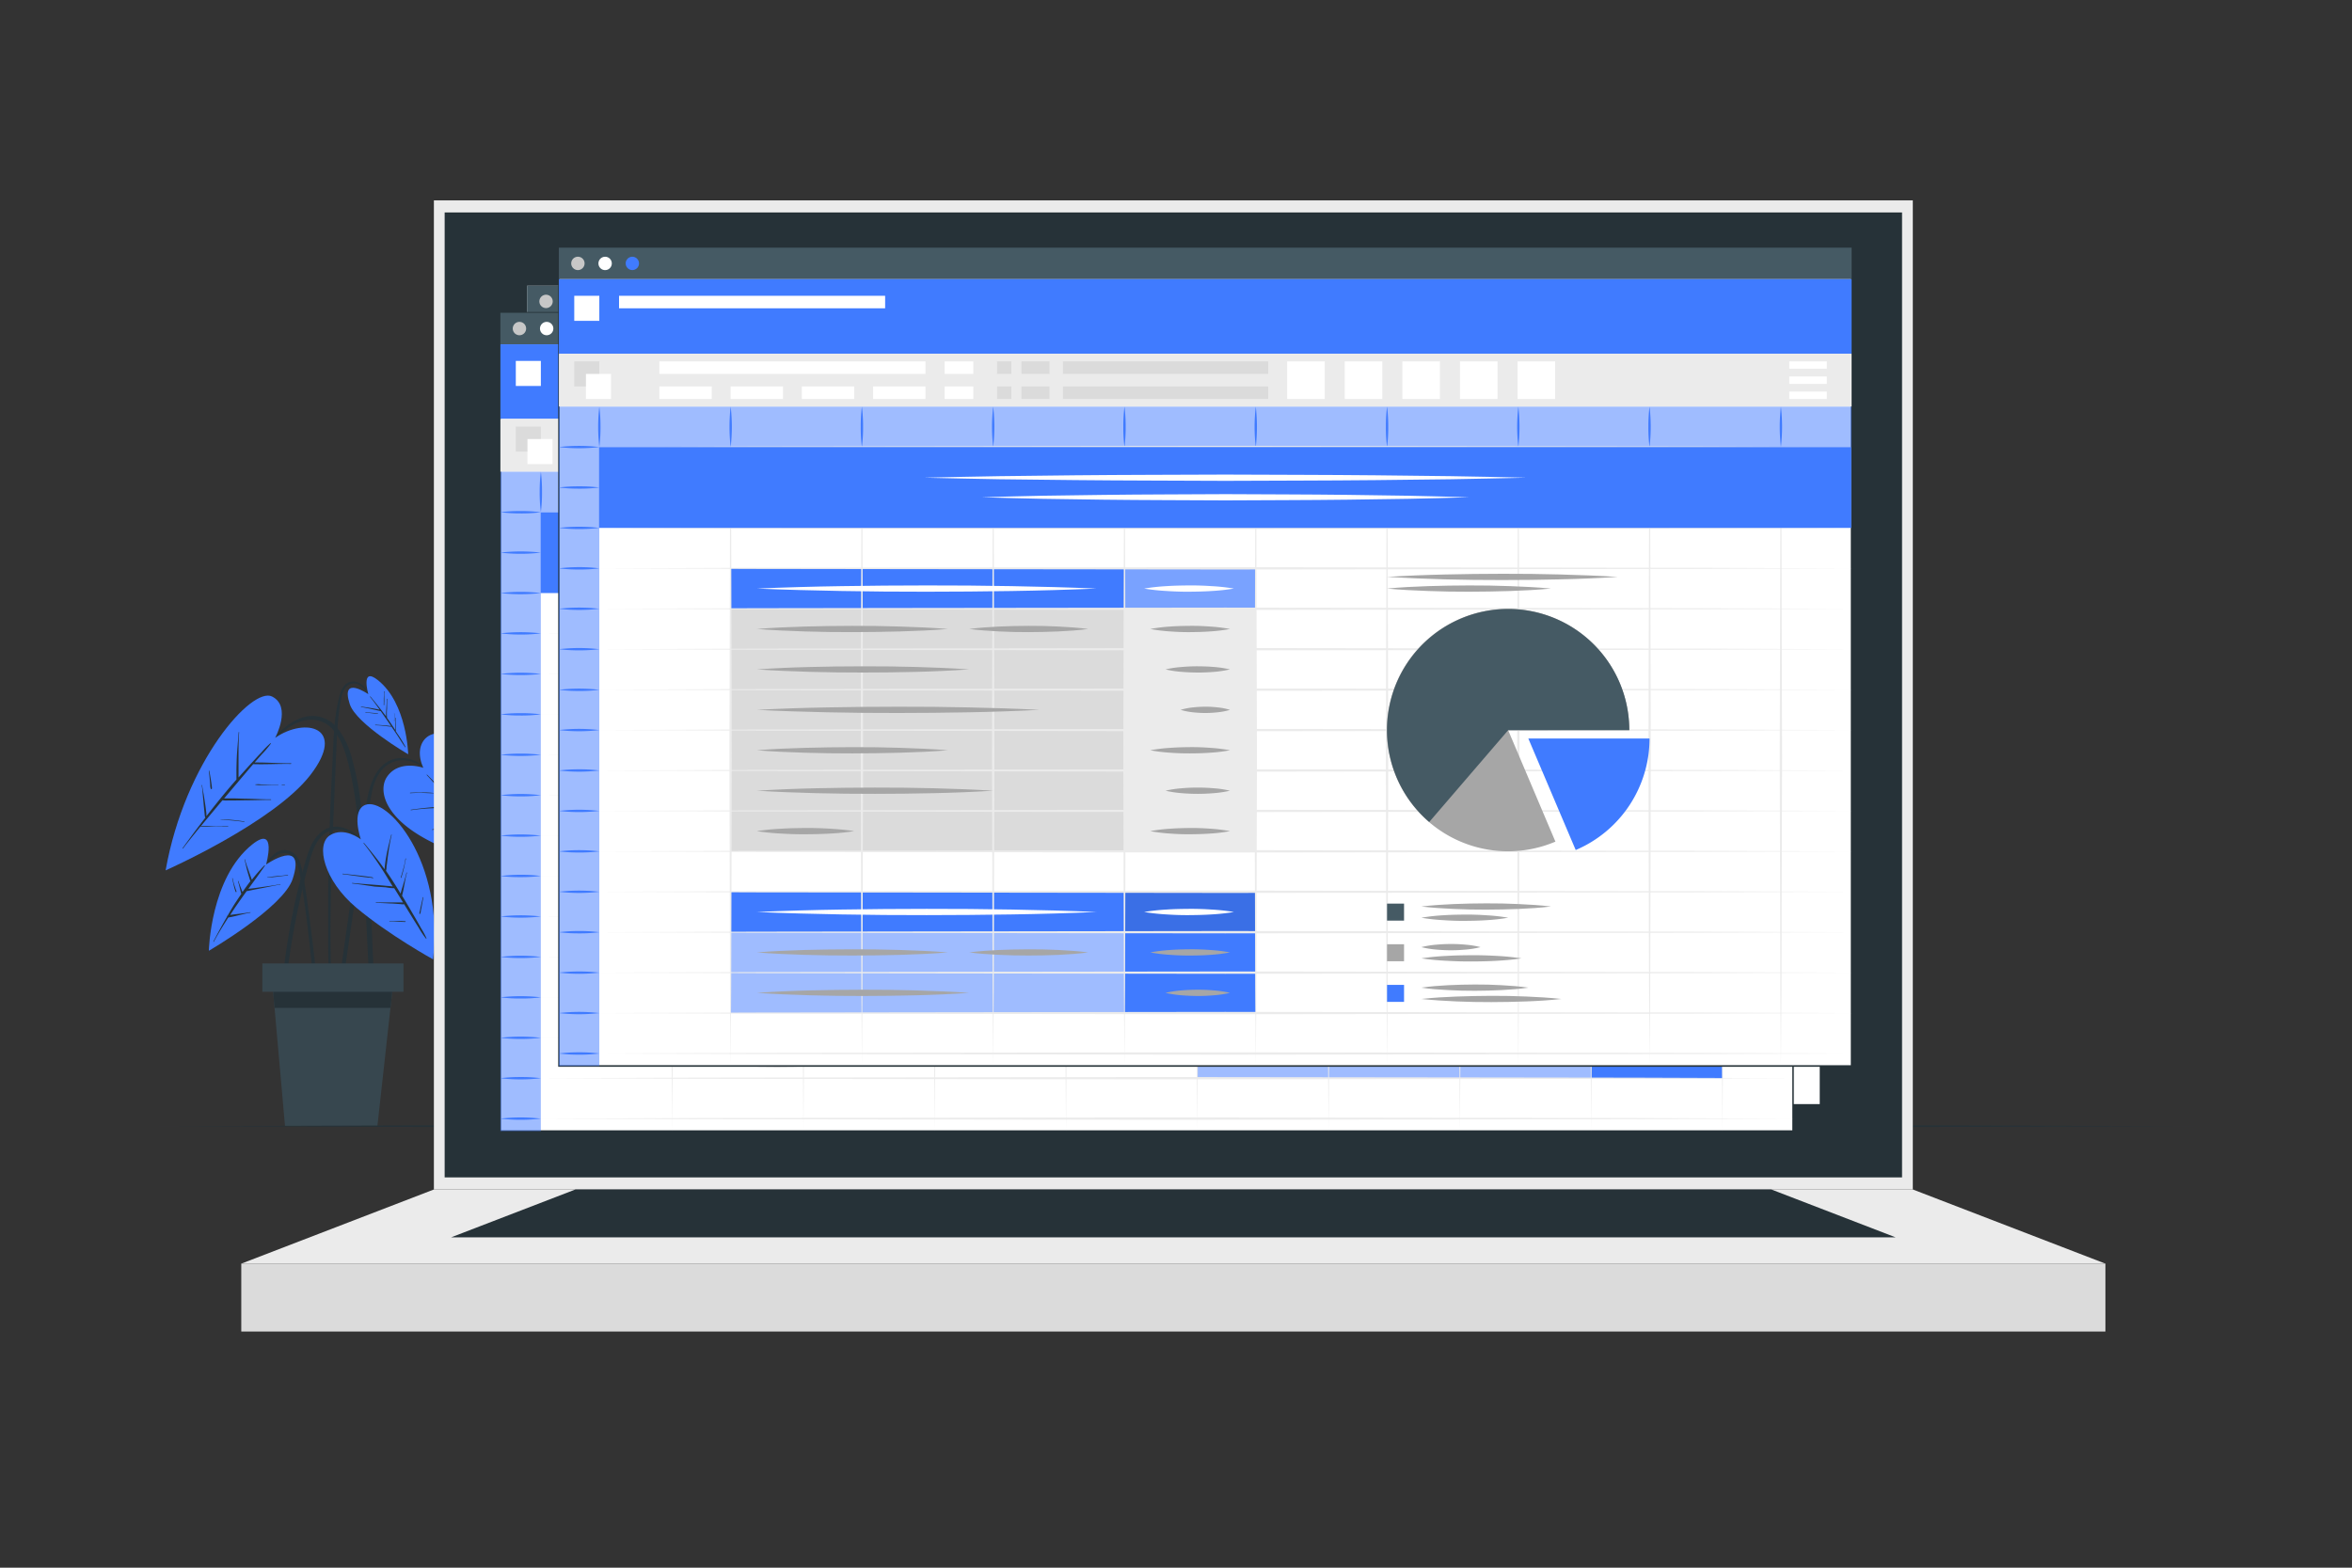 <svg xmlns="http://www.w3.org/2000/svg" viewBox="0 0 750 500"><rect x="0" y="0" width="750" height="500" fill="#333333" stroke="none"/><g id="freepik--Plant--inject-40"><path d="M140.2,248.71c-3.8-3.72-8.71-8.22-14.52-6.62-5.46,1.51-7.55,7.48-8.53,12.44-1.26,6.41-2.24,12.88-3.26,19.32s-2,13-2.93,19.56q-.79,5.52-1.56,11c-.26,1.84-.52,3.69-.77,5.53s-.56,3.61-.65,5.43c0,.58.88.67,1,.11.71-3.07,1-6.26,1.45-9.38s.91-6.27,1.36-9.41c.91-6.23,1.86-12.45,2.79-18.67s1.91-12.45,2.91-18.67c.84-5.27,1.24-11.83,5.91-15.3a9,9,0,0,1,8.75-.82c3.07,1.17,5.53,3.37,7.94,5.55A.08.08,0,0,0,140.2,248.71Z" style="fill:#263238"></path><path d="M135,244.9s-7.77-2.79-11.6,2.88.75,20.07,36.1,28.21a99.72,99.72,0,0,0-8.5-32C143.42,227.5,129.91,233.76,135,244.9Z" style="fill:#407BFF"></path><path d="M157.47,273.63a27.4,27.4,0,0,0-1.78-2.87c-.59-.91-1.19-1.82-1.79-2.72-.45-.68-.92-1.35-1.38-2,0-.16,0-.33.06-.5l.12-.92c.09-.66.19-1.32.28-2s.21-1.32.34-2a10.44,10.44,0,0,1,.46-2.08c0-.1-.14-.15-.15,0a8.12,8.12,0,0,1-.32,1.17l-.24.89c-.17.67-.33,1.35-.48,2s-.26,1.25-.37,1.88c-.05.3-.09.6-.13.9-.63-.89-1.28-1.78-1.94-2.66-1.88-2.47-3.86-4.85-5.92-7.17a.15.15,0,0,0,0-.07c.19-3.71.1-7.39.92-11,0-.1-.12-.16-.15-.06A38.16,38.16,0,0,0,143.71,255c-.73-.82-1.48-1.64-2.23-2.45q-2.58-2.77-5.27-5.46c-.07-.07-.19,0-.12.11,3,3.21,5.81,6.55,8.57,10a60.74,60.74,0,0,0-6.47.24c-2.39.18-4.77.48-7.15.81a.08.08,0,1,0,0,.16,65.52,65.52,0,0,1,7.14-.64c2.31-.1,4.6,0,6.91,0,1.49,1.85,3,3.7,4.41,5.58h-1.95c-1.08,0-2.15.1-3.22.19a47.85,47.85,0,0,0-6.53,1,.08.08,0,0,0,0,.15c2.17-.24,4.35-.45,6.53-.52,1.05,0,2.09,0,3.13,0h1.63a1.87,1.87,0,0,0,.89-.08c1,1.24,1.9,2.47,2.84,3.71.75,1,1.49,2,2.22,3s1.42,2.15,2.24,3.11A.08.08,0,0,0,157.47,273.63Z" style="fill:#263238"></path><path d="M138.38,252.93a23.88,23.88,0,0,0-3.78-.18c-1.26,0-2.53,0-3.79.08a.08.08,0,1,0,0,.16c1.28-.09,2.56-.12,3.84-.1s2.48.14,3.71.11A0,0,0,0,0,138.38,252.93Z" style="fill:#263238"></path><path d="M149.48,255.78c.14-1.2.29-2.42.55-3.61a.08.08,0,1,0-.16,0c-.18,1.19-.41,2.37-.58,3.56-.09.59-.17,1.19-.25,1.79a8.6,8.6,0,0,0-.14,1.68.11.11,0,0,0,.21,0,10.53,10.53,0,0,0,.18-1.68C149.34,256.93,149.41,256.36,149.48,255.78Z" style="fill:#263238"></path><path d="M147.15,242.41c-.31,1.17-.62,2.36-.83,3.56-.11.6-.21,1.21-.29,1.82a7.71,7.71,0,0,0-.12,1.79.05.05,0,0,0,.1,0,9.82,9.82,0,0,0,.27-1.71c.08-.58.17-1.17.27-1.75.22-1.24.44-2.46.75-3.67A.08.08,0,0,0,147.15,242.41Z" style="fill:#263238"></path><path d="M101.12,314.11c-.2-2.23-.42-4.45-.65-6.68-.46-4.4-1-8.79-1.59-13.18s-1.15-8.76-1.86-13.12a32,32,0,0,0-1.35-6,5.63,5.63,0,0,0-3.3-3.72c-4.16-1.44-7,2.87-8.64,5.93,0,.09.08.15.14.07,1-1.44,3.78-5.5,6.94-5.31,2.12.13,3.82,1.63,4.84,6.92,2.54,13.19,4.83,40,5.09,41.71.15.93.8.89.81-.1C101.56,318.48,101.31,316.29,101.12,314.11Z" style="fill:#263238"></path><path d="M84.85,275.73s3.64-12.83-4.4-6.41C67.07,280,66.6,303.24,66.6,303.24s23.78-13.81,26.73-22.92C97.74,266.75,84.85,275.73,84.85,275.73Z" style="fill:#407BFF"></path><path d="M89.35,282c-1.86.37-3.76.62-5.64.89l-2.68.38c-.6.08-1.21.14-1.82.21,1.77-2.44,3.56-4.87,5.26-7.36.06-.09-.08-.19-.16-.11a54.3,54.3,0,0,0-4,4.58c-.35-1-.71-2-1.06-3s-.84-2.29-1.13-3.47a.08.08,0,0,0-.15,0c.32,1.18.55,2.38.87,3.56s.65,2.26,1,3.37c-.87,1.13-1.71,2.29-2.52,3.46-.41-1.16-.92-2.28-1.27-3.46a.08.08,0,0,0-.16.05c.43,1.3.66,2.65,1.06,4-.55.8-1.09,1.6-1.61,2.4-1,1.49-1.87,3-2.75,4.52a.35.35,0,0,0-.21.36c-1.5,2.6-2.93,5.24-4.34,7.9a.08.08,0,1,0,.14.07c1.41-2.62,3-5.18,4.61-7.7h0a4.32,4.32,0,0,1,.78-.15l.82-.18c.61-.13,1.22-.29,1.83-.44,1.21-.3,2.4-.58,3.63-.8.1,0,0-.17,0-.15-1.44.27-2.88.44-4.34.61-.69.08-1.37.16-2,.27l-.1,0q1.28-2,2.6-3.87c.86-1.25,1.75-2.49,2.64-3.72.83-.12,1.64-.33,2.46-.49l2.76-.54c1.84-.36,3.68-.77,5.53-1.08C89.5,282.17,89.45,282,89.35,282Z" style="fill:#263238"></path><path d="M75.06,283.3c-.11-.34-.21-.68-.32-1a19.92,19.92,0,0,1-.55-2.15c0-.1-.17-.06-.15,0,.16.73.33,1.45.49,2.17a14.54,14.54,0,0,0,.62,2.14.15.15,0,0,0,.28-.09C75.32,284,75.18,283.67,75.06,283.3Z" style="fill:#263238"></path><path d="M91.78,279.06c-1.08.17-2.17.24-3.27.34s-2.17.25-3.26.41c-.06,0-.06.1,0,.1,1.09-.08,2.18-.16,3.27-.31s2.17-.3,3.27-.38C91.89,279.22,91.88,279.05,91.78,279.06Z" style="fill:#263238"></path><path d="M118.62,297.85c-.43-9.45-1-18.88-2-28.3-.47-4.69-1-9.37-1.66-14a98,98,0,0,0-2.71-13.58,26,26,0,0,0-4.52-9.58,10.24,10.24,0,0,0-9.14-4c-4.13.51-7.47,3.11-10.35,5.95-3.23,3.17-6.19,6.64-9.18,10-.76.86-1.51,1.72-2.26,2.59-.06.08.05.19.12.11,2.93-3.36,6-6.63,9.15-9.75,2.94-2.89,6-6,10-7.23a10.28,10.28,0,0,1,5.84-.14,9.25,9.25,0,0,1,4,2.52c2.3,2.39,3.58,5.62,4.5,8.74,2.54,8.69,3.45,17.8,4.39,26.77,1,9.12,1.61,18.26,2.07,27.41s.82,18.42,1.71,27.59c.11,1.13.25,2.26.4,3.39.09.76,1.27.76,1.21,0C119.48,316.84,119,307.35,118.62,297.85Z" style="fill:#263238"></path><path d="M87.74,235.33s5.4-10-1-13.19S59,242.76,52.81,277.6c0,0,34.47-15.26,46.18-30.45S97.42,228.6,87.74,235.33Z" style="fill:#407BFF"></path><path d="M92.81,243.45c-3.87,0-7.74-.29-11.61-.26.72-.84,1.45-1.67,2.18-2.5a34.93,34.93,0,0,0,3-3.52c0-.08-.06-.19-.14-.13A27.11,27.11,0,0,0,83.34,240c-1,1-1.94,2.07-2.9,3.11-1.48,1.6-2.93,3.23-4.38,4.86,0-.16,0-.32,0-.47,0-.68,0-1.36,0-2,0-1.31,0-2.62,0-3.94,0-2.66,0-5.34.2-8,0-.1-.15-.1-.16,0-.18,2.67-.46,5.33-.59,8-.06,1.31-.09,2.62-.11,3.94,0,.68,0,1.36,0,2,0,.36,0,.76,0,1.14-.22.25-.46.5-.68.76-3.09,3.53-6,7.18-8.9,10.9,0-.2,0-.41,0-.61,0-.41-.09-.82-.13-1.23-.1-.89-.22-1.78-.36-2.66s-.25-1.66-.39-2.49-.39-1.88-.46-2.82a.08.08,0,1,0-.15,0,26.92,26.92,0,0,1,.32,2.83l.24,2.56c.07.86.15,1.71.24,2.56l.12,1.23c0,.21.05.41.07.62a1.12,1.12,0,0,0,.17.48c-.49.64-1,1.28-1.47,1.93-2,2.58-3.88,5.2-5.8,7.81-.06.08.06.2.12.11,1.82-2.37,3.69-4.69,5.58-7,1.42.06,2.87,0,4.29-.07s3,0,4.48,0c.1,0,.1-.17,0-.16l-4.49.05c-1.36,0-2.75-.06-4.11,0,1.66-2,3.35-4,5-6,.61-.74,1.23-1.47,1.85-2.2a8.33,8.33,0,0,0,1.73.06h2l3.82-.06c2.63,0,5.26-.13,7.89-.13a.08.08,0,0,0,0-.16c-2.64,0-5.27-.15-7.9-.21-1.28,0-2.55-.08-3.83-.1l-2,0c-.38,0-.78,0-1.18,0l4.35-5.14a.21.21,0,0,0,.08-.1c1.41-1.66,2.82-3.33,4.25-5,.2-.23.4-.45.59-.68,4,.13,8-.14,12-.06C92.92,243.61,92.92,243.45,92.81,243.45Z" style="fill:#263238"></path><path d="M90.83,250.3h-.94a.07.07,0,1,0,0,.14h.93A.08.08,0,0,0,90.83,250.3Z" style="fill:#263238"></path><path d="M88.74,250.31c-1.24,0-2.48,0-3.72-.07l-1.86-.06a6.67,6.67,0,0,0-1.73,0c-.06,0-.05.1,0,.11a6.74,6.74,0,0,0,1.74.12l1.86,0c1.24,0,2.48,0,3.72,0C88.85,250.47,88.85,250.32,88.74,250.31Z" style="fill:#263238"></path><path d="M77.91,262a51.4,51.4,0,0,0-7.63-.69s0,.05,0,.06c2.54.24,5.07.37,7.59.78C78,262.12,78,262,77.91,262Z" style="fill:#263238"></path><path d="M67.54,250.86c0-.22-.05-.45-.08-.67-.06-.5-.14-1-.22-1.49-.15-.95-.31-1.89-.49-2.83,0-.09-.17-.07-.16,0,.12,1,.23,2,.32,2.93l.12,1.44a4.11,4.11,0,0,0,.19,1.36.19.19,0,0,0,.34-.05A1.89,1.89,0,0,0,67.54,250.86Z" style="fill:#263238"></path><path d="M118.28,222.5c-1.24-2.3-2.81-5.33-5.89-5.14-2.54.16-3.69,2.76-4.23,4.9-1.68,6.64-1.8,13.63-2.12,20.43-.7,14.37-1.32,28.76-1.41,43.14q0,6,0,12c0,4.06,0,8.16.28,12.22a.3.3,0,0,0,.6,0c0-3.48-.1-7-.11-10.44s0-6.79.06-10.18q.17-10.32.55-20.63c.26-6.83.56-13.66.85-20.49q.21-5.12.44-10.24c.15-3.3.29-6.61.67-9.9.21-1.84.48-3.69.87-5.5a7.69,7.69,0,0,1,1.59-3.69,3.47,3.47,0,0,1,4.49-.32,9.48,9.48,0,0,1,3.19,4C118.19,222.68,118.33,222.59,118.28,222.5Z" style="fill:#263238"></path><path d="M117.44,221.4s-2.53-8.94,3.07-4.47c9.32,7.45,9.65,23.64,9.65,23.64s-16.57-9.63-18.63-16C108.46,215.14,117.44,221.4,117.44,221.4Z" style="fill:#407BFF"></path><path d="M126.67,233.93c-.15-.25-.31-.49-.47-.73a5,5,0,0,0,0-.77c0-.38,0-.77,0-1.15,0-.76,0-1.51.08-2.27,0-.1-.16-.09-.16,0q-.06,1.11-.09,2.22c0,.37,0,.74,0,1.11,0,.15,0,.31,0,.48-.65-1-1.32-2-2-3-.2-.29-.41-.56-.61-.85a15.82,15.82,0,0,1,0-2.92c0-1,0-2.07.06-3.11a.08.08,0,0,0-.16,0c0,1.08-.08,2.16-.14,3.24a19.86,19.86,0,0,0-.06,2.31c-1.6-2.17-3.3-4.27-5-6.35,0-.07-.18,0-.12.1,1.06,1.34,2.08,2.72,3.08,4.12-2-.45-3.93-.72-5.91-1-.1,0-.14.14,0,.15,2.1.32,4.16.85,6.23,1.3h0c.79,1.11,1.58,2.24,2.35,3.36.32.46.63.93.94,1.39h-.08c-.22,0-.43-.07-.65-.09-.46-.06-.92-.09-1.38-.13-1-.08-1.91-.13-2.87-.18-.1,0-.09.16,0,.16.94,0,1.88.1,2.81.2.5.05,1,.12,1.49.18l.64.07.19,0c.53.78,1.07,1.56,1.59,2.35.94,1.38,1.78,2.86,2.77,4.2a.08.08,0,0,0,.13-.08A41,41,0,0,0,126.67,233.93Z" style="fill:#263238"></path><path d="M122.55,223.83c0-.35,0-.7,0-1.05a16.11,16.11,0,0,1,.09-2.19.08.08,0,1,0-.15,0c0,.72-.08,1.44-.12,2.17,0,.36,0,.72,0,1.08v.5a1.8,1.8,0,0,0,0,.52.07.07,0,0,0,.14,0,1.54,1.54,0,0,0,0-.48Z" style="fill:#263238"></path><path d="M120.5,227.53c-.62-.1-1.25-.14-1.87-.19s-1.36-.12-2-.2a.08.08,0,1,0,0,.15c1.31.09,2.61.32,3.92.37C120.56,227.66,120.57,227.54,120.5,227.53Z" style="fill:#263238"></path><path d="M125.7,227.59c0,.06,0,.26,0,.34v.91c0,.21,0,.42,0,.63a1.44,1.44,0,0,0,0,.55,0,0,0,0,0,.06,0,.59.59,0,0,0,0-.26c0-.1,0-.2,0-.29v-.63c0-.21,0-.41,0-.62v-.29c0-.09,0-.27,0-.35S125.6,227.44,125.7,227.59Z" style="fill:#263238"></path><path d="M118.66,270.21c-3.48-2.61-6.61-6.37-11.3-6.55-3.87-.16-6.58,2.76-8.13,6A34.55,34.55,0,0,0,97.34,275q-1.05,3.67-2,7.38c-1.21,4.85-2.25,9.76-3.1,14.69-.47,2.75-.91,5.52-1.26,8.29a70.93,70.93,0,0,0-.81,8.48.44.44,0,0,0,.87.09c.47-2.32.67-4.71,1-7.05s.7-4.71,1.09-7.05c.8-4.69,1.72-9.37,2.78-14,1-4.38,2-8.83,3.39-13.1,1-3.06,2.64-6.63,6-7.73,5-1.68,9.59,2.58,13.27,5.34C118.63,270.39,118.74,270.28,118.66,270.21Z" style="fill:#263238"></path><path d="M115.06,267.71s-3.21-9.17,1.43-11c7-2.69,25.18,17.83,21.61,49.27,0,0-14.07-7.75-24.47-16.48s-13-20.11-8.47-23.06S115.06,267.71,115.06,267.71Z" style="fill:#407BFF"></path><path d="M136,299.27a24.74,24.74,0,0,0-1.69-3.17c-.6-1.07-1.2-2.15-1.82-3.21-1.21-2.07-2.41-4.14-3.65-6.19-.2-.34-.41-.66-.61-1,0-.12.05-.24.07-.36l.21-.91c.16-.69.28-1.38.4-2.06.26-1.35.49-2.71.85-4,0-.1-.13-.13-.15,0-.29,1.34-.72,2.67-1.11,4-.2.65-.41,1.3-.58,1.95l-.18.68c-1.49-2.46-3-4.9-4.66-7.26a3.29,3.29,0,0,0,.17-1c0-.46.1-.92.16-1.37.12-1,.24-2.07.39-3.1.3-2,.6-4,1.1-6,0-.1-.13-.13-.16,0-.5,2-1,4-1.42,6-.18,1-.36,2-.49,3-.06.49-.12,1-.17,1.49,0,.15,0,.3-.06.45-.5-.71-1-1.42-1.53-2.12-1.61-2.11-3.28-4.18-5-6.24-.06-.08-.2,0-.13.09a112.61,112.61,0,0,1,7.92,11.57c.46.73.91,1.48,1.37,2.22l-.46-.06c-.59-.07-1.18-.11-1.77-.16-1.19-.12-2.37-.22-3.56-.31-2.37-.19-4.75-.34-7.11-.59a.08.08,0,0,0,0,.16c2.4.27,4.78.66,7.17,1L123,283a14.06,14.06,0,0,0,2.71.28c.93,1.51,1.87,3,2.8,4.54-.21,0-.43,0-.63,0h-3.39c-1.53,0-3.06,0-4.58,0-.11,0-.09.16,0,.16,1.55,0,3.09.1,4.64.18.73,0,1.46.08,2.2.13l1.1.08a2.21,2.21,0,0,0,1,0l2.38,3.86c.73,1.19,1.47,2.38,2.22,3.55a28.23,28.23,0,0,0,2.39,3.58C135.91,299.42,136,299.37,136,299.27Z" style="fill:#263238"></path><path d="M129.29,273.86a21.76,21.76,0,0,1-.63,3c-.26,1-.55,2-.88,3,0,.13.14.19.19.06.31-1,.59-2,.83-3s.4-2,.65-3.05C129.47,273.79,129.3,273.76,129.29,273.86Z" style="fill:#263238"></path><path d="M119,280a1.18,1.18,0,0,0-.77-.28l-1.33-.19c-.82-.11-1.65-.2-2.47-.3-1.72-.2-3.43-.36-5.15-.58a.08.08,0,0,0,0,.16c1.62.19,3.23.44,4.85.65.79.1,1.58.22,2.37.31l1.15.13a3.78,3.78,0,0,1,1.3.22A.07.07,0,0,0,119,280Z" style="fill:#263238"></path><path d="M129.27,293.83c-.81-.07-1.63-.1-2.44-.12l-1.23,0-.59,0a3.29,3.29,0,0,1-.77,0c-.11,0-.12.18,0,.16a3.47,3.47,0,0,1,.72,0l.64,0,1.22.07c.81.05,1.63.1,2.44.1A.09.09,0,0,0,129.27,293.83Z" style="fill:#263238"></path><path d="M134.23,290.31l.27-1.38c.16-.91.33-1.81.5-2.72a.08.08,0,0,0-.16,0l-.6,2.65c-.1.44-.2.88-.29,1.33,0,.2-.08.41-.13.61a1.78,1.78,0,0,0-.07.65.1.1,0,0,0,.18.05A3.21,3.21,0,0,0,134.23,290.31Z" style="fill:#263238"></path><polygon points="86.57 310.32 87.55 321.46 90.88 359.1 120.35 359.1 124.51 321.46 125.74 310.32 86.57 310.32" style="fill:#37474f"></polygon><polygon points="86.57 310.32 87.55 321.46 124.51 321.46 125.74 310.32 86.57 310.32" style="fill:#263238"></polygon><rect x="83.65" y="307.28" width="45.01" height="9.04" transform="translate(212.31 623.6) rotate(180)" style="fill:#37474f"></rect></g><g id="freepik--Floor--inject-40"><polygon points="50.72 359.19 131.79 358.94 212.86 358.86 375 358.69 537.14 358.86 618.21 358.94 699.28 359.19 618.21 359.43 537.14 359.52 375 359.69 212.86 359.52 131.79 359.43 50.72 359.19" style="fill:#263238"></polygon></g><g id="freepik--Device--inject-40"><rect x="138.36" y="63.91" width="471.59" height="315.46" style="fill:#ebebeb"></rect><rect x="141.79" y="67.76" width="464.73" height="307.76" style="fill:#263238"></rect><rect x="76.94" y="403.03" width="594.43" height="21.65" style="fill:#dbdbdb"></rect><polygon points="76.94 403.03 138.37 379.37 609.95 379.37 671.38 403.03 76.94 403.03" style="fill:#ebebeb"></polygon><polygon points="143.85 394.64 183.49 379.37 564.83 379.37 604.47 394.64 143.85 394.64" style="fill:#263238"></polygon><rect x="168.06" y="91.14" width="412.21" height="261" style="fill:#fff"></rect><rect x="168.06" y="91.14" width="412.21" height="10.04" style="fill:#455a64"></rect><path d="M176.25,96.16A2.13,2.13,0,1,1,174.12,94,2.13,2.13,0,0,1,176.25,96.16Z" style="fill:#c7c7c7"></path><path d="M184.93,96.16A2.13,2.13,0,1,1,182.8,94,2.13,2.13,0,0,1,184.93,96.16Z" style="fill:#fff"></path><path d="M193.61,96.16A2.13,2.13,0,1,1,191.48,94,2.13,2.13,0,0,1,193.61,96.16Z" style="fill:#407BFF"></path></g><g id="freepik--Screens--inject-40"><rect x="159.57" y="99.76" width="412.21" height="261" style="fill:#fff"></rect><path d="M572,361H159.32V99.51H572Zm-412.21-.5H571.53V100H159.82Z" style="fill:#263238"></path><rect x="159.57" y="99.76" width="412.21" height="10.04" style="fill:#455a64"></rect><path d="M167.77,104.78a2.13,2.13,0,1,1-2.13-2.12A2.13,2.13,0,0,1,167.77,104.78Z" style="fill:#c7c7c7"></path><path d="M176.45,104.78a2.13,2.13,0,1,1-2.13-2.12A2.13,2.13,0,0,1,176.45,104.78Z" style="fill:#fff"></path><path d="M185.13,104.78a2.13,2.13,0,1,1-2.13-2.12A2.13,2.13,0,0,1,185.13,104.78Z" style="fill:#407BFF"></path><rect x="159.57" y="109.81" width="412.21" height="23.79" style="fill:#407BFF"></rect><rect x="159.57" y="133.6" width="412.21" height="16.87" style="fill:#ebebeb"></rect><rect x="164.48" y="115.11" width="7.99" height="7.99" style="fill:#fff"></rect><rect x="178.76" y="115.11" width="84.85" height="3.99" style="fill:#fff"></rect><rect x="164.48" y="136.04" width="7.99" height="7.99" style="fill:#dbdbdb"></rect><rect x="168.2" y="140.03" width="7.99" height="7.99" style="fill:#fff"></rect><rect x="191.62" y="136.04" width="84.85" height="3.99" style="fill:#fff"></rect><rect x="191.62" y="144.03" width="16.7" height="3.99" style="fill:#fff"></rect><rect x="214.33" y="144.03" width="16.7" height="3.99" style="fill:#fff"></rect><rect x="237.05" y="144.03" width="16.7" height="3.99" style="fill:#fff"></rect><rect x="259.77" y="144.03" width="16.7" height="3.99" style="fill:#fff"></rect><rect x="282.57" y="136.04" width="9.14" height="3.99" style="fill:#fff"></rect><rect x="282.57" y="144.03" width="9.14" height="3.99" style="fill:#fff"></rect><rect x="299.29" y="136.04" width="4.57" height="3.99" style="fill:#dbdbdb"></rect><rect x="299.29" y="144.03" width="4.57" height="3.99" style="fill:#dbdbdb"></rect><rect x="307.07" y="136.04" width="8.95" height="3.99" style="fill:#dbdbdb"></rect><rect x="307.07" y="144.03" width="8.95" height="3.99" style="fill:#dbdbdb"></rect><rect x="320.29" y="136.04" width="65.45" height="3.99" style="fill:#dbdbdb"></rect><rect x="320.29" y="144.03" width="65.45" height="3.99" style="fill:#dbdbdb"></rect><rect x="391.81" y="136.04" width="11.98" height="11.98" style="fill:#fff"></rect><rect x="410.17" y="136.04" width="11.98" height="11.98" style="fill:#fff"></rect><rect x="428.54" y="136.04" width="11.98" height="11.98" style="fill:#fff"></rect><rect x="446.9" y="136.04" width="11.98" height="11.98" style="fill:#fff"></rect><rect x="465.27" y="136.04" width="11.98" height="11.98" style="fill:#fff"></rect><rect x="551.91" y="136.04" width="11.98" height="2.36" style="fill:#fff"></rect><rect x="551.91" y="140.85" width="11.98" height="2.36" style="fill:#fff"></rect><rect x="551.91" y="145.66" width="11.98" height="2.36" style="fill:#fff"></rect><rect x="381.79" y="202.04" width="167.46" height="12.89" style="fill:#407BFF"></rect><rect x="507.39" y="202.04" width="41.86" height="12.89" style="fill:#fff;opacity:0.3"></rect><rect x="381.79" y="214.94" width="167.46" height="77.37" style="fill:#dbdbdb"></rect><rect x="507.39" y="214.94" width="41.86" height="77.37" style="fill:#ebebeb"></rect><rect x="381.79" y="305.2" width="167.46" height="12.89" style="fill:#407BFF"></rect><rect x="507.39" y="305.2" width="41.86" height="12.89" style="opacity:0.1"></rect><rect x="381.79" y="318.09" width="167.46" height="25.79" style="fill:#407BFF;opacity:0.5"></rect><rect x="507.39" y="318.09" width="41.86" height="25.79" style="fill:#407BFF"></rect><rect x="159.57" y="150.46" width="12.89" height="210.3" style="fill:#407BFF;opacity:0.5"></rect><rect x="365.68" y="-42.75" width="12.89" height="399.31" transform="translate(215.21 529.04) rotate(-90)" style="fill:#407BFF;opacity:0.5"></rect><path d="M172.47,150.46a49.82,49.82,0,0,1,.37,6.45,48.11,48.11,0,0,1-.37,6.45,48.12,48.12,0,0,1-.38-6.45A49.84,49.84,0,0,1,172.47,150.46Z" style="fill:#407BFF"></path><path d="M214.33,150.46a54.93,54.93,0,0,1,0,12.9,56.4,56.4,0,0,1,0-12.9Z" style="fill:#407BFF"></path><path d="M256.2,150.46a49.82,49.82,0,0,1,.37,6.45,48.11,48.11,0,0,1-.37,6.45,48.12,48.12,0,0,1-.38-6.45A49.84,49.84,0,0,1,256.2,150.46Z" style="fill:#407BFF"></path><path d="M298.06,150.46a54.93,54.93,0,0,1,0,12.9,56.4,56.4,0,0,1,0-12.9Z" style="fill:#407BFF"></path><path d="M339.93,150.46a56.4,56.4,0,0,1,0,12.9,48.12,48.12,0,0,1-.38-6.45A49.84,49.84,0,0,1,339.93,150.46Z" style="fill:#407BFF"></path><path d="M381.79,150.46a54.93,54.93,0,0,1,0,12.9,56.4,56.4,0,0,1,0-12.9Z" style="fill:#407BFF"></path><path d="M423.66,150.46a56.4,56.4,0,0,1,0,12.9,54.93,54.93,0,0,1,0-12.9Z" style="fill:#407BFF"></path><path d="M465.52,150.46a54.93,54.93,0,0,1,0,12.9,56.4,56.4,0,0,1,0-12.9Z" style="fill:#407BFF"></path><path d="M507.39,150.46a56.4,56.4,0,0,1,0,12.9,54.93,54.93,0,0,1,0-12.9Z" style="fill:#407BFF"></path><path d="M549.25,150.46a49.84,49.84,0,0,1,.38,6.45,48.12,48.12,0,0,1-.38,6.45,56.4,56.4,0,0,1,0-12.9Z" style="fill:#407BFF"></path><path d="M159.57,163.36A49.84,49.84,0,0,1,166,163a48.12,48.12,0,0,1,6.45.38,48.11,48.11,0,0,1-6.45.37A49.82,49.82,0,0,1,159.57,163.36Z" style="fill:#407BFF"></path><path d="M159.57,176.25a56.4,56.4,0,0,1,12.9,0,54.93,54.93,0,0,1-12.9,0Z" style="fill:#407BFF"></path><path d="M159.57,189.15a54.93,54.93,0,0,1,12.9,0,56.4,56.4,0,0,1-12.9,0Z" style="fill:#407BFF"></path><path d="M159.57,202a56.4,56.4,0,0,1,12.9,0,48.12,48.12,0,0,1-6.45.38A49.84,49.84,0,0,1,159.57,202Z" style="fill:#407BFF"></path><path d="M159.57,214.94a54.93,54.93,0,0,1,12.9,0,56.4,56.4,0,0,1-12.9,0Z" style="fill:#407BFF"></path><path d="M159.57,227.83a49.82,49.82,0,0,1,6.45-.37,48.11,48.11,0,0,1,6.45.37,48.12,48.12,0,0,1-6.45.38A49.84,49.84,0,0,1,159.57,227.83Z" style="fill:#407BFF"></path><path d="M159.57,240.73a54.93,54.93,0,0,1,12.9,0,56.4,56.4,0,0,1-12.9,0Z" style="fill:#407BFF"></path><path d="M159.57,253.62a54.93,54.93,0,0,1,12.9,0A48.11,48.11,0,0,1,166,254,49.82,49.82,0,0,1,159.57,253.62Z" style="fill:#407BFF"></path><path d="M159.57,266.51a56.4,56.4,0,0,1,12.9,0,54.93,54.93,0,0,1-12.9,0Z" style="fill:#407BFF"></path><path d="M159.57,279.41A49.84,49.84,0,0,1,166,279a48.12,48.12,0,0,1,6.45.38,48.11,48.11,0,0,1-6.45.37A49.82,49.82,0,0,1,159.57,279.41Z" style="fill:#407BFF"></path><path d="M159.57,292.3a56.4,56.4,0,0,1,12.9,0,54.93,54.93,0,0,1-12.9,0Z" style="fill:#407BFF"></path><path d="M159.57,305.2a54.93,54.93,0,0,1,12.9,0,56.4,56.4,0,0,1-12.9,0Z" style="fill:#407BFF"></path><path d="M159.57,318.09a56.4,56.4,0,0,1,12.9,0,48.12,48.12,0,0,1-6.45.38A49.84,49.84,0,0,1,159.57,318.09Z" style="fill:#407BFF"></path><path d="M159.57,331a54.93,54.93,0,0,1,12.9,0,56.4,56.4,0,0,1-12.9,0Z" style="fill:#407BFF"></path><path d="M159.57,343.88a49.82,49.82,0,0,1,6.45-.37,48.11,48.11,0,0,1,6.45.37,54.93,54.93,0,0,1-12.9,0Z" style="fill:#407BFF"></path><path d="M159.57,356.77a56.4,56.4,0,0,1,12.9,0,54.93,54.93,0,0,1-12.9,0Z" style="fill:#407BFF"></path><polygon points="214.33 163.36 214.52 188.03 214.58 212.71 214.71 262.06 214.58 311.41 214.52 336.08 214.33 360.76 214.15 336.08 214.08 311.41 213.96 262.06 214.09 212.71 214.15 188.03 214.33 163.36" style="fill:#ebebeb"></polygon><polygon points="256.2 163.36 256.38 188.03 256.45 212.71 256.57 262.06 256.45 311.41 256.38 336.08 256.2 360.76 256.01 336.08 255.95 311.41 255.82 262.06 255.95 212.71 256.02 188.03 256.2 163.36" style="fill:#ebebeb"></polygon><polygon points="298.06 163.36 298.25 188.03 298.31 212.71 298.44 262.06 298.31 311.41 298.25 336.08 298.06 360.76 297.88 336.08 297.81 311.41 297.69 262.06 297.81 212.71 297.88 188.03 298.06 163.36" style="fill:#ebebeb"></polygon><polygon points="339.93 163.36 340.11 188.03 340.18 212.71 340.3 262.06 340.18 311.41 340.11 336.08 339.93 360.76 339.74 336.08 339.68 311.41 339.55 262.06 339.68 212.71 339.75 188.03 339.93 163.36" style="fill:#ebebeb"></polygon><polygon points="381.79 163.36 381.98 188.03 382.04 212.71 382.17 262.06 382.04 311.41 381.98 336.08 381.79 360.76 381.61 336.08 381.54 311.41 381.42 262.06 381.54 212.71 381.61 188.03 381.79 163.36" style="fill:#ebebeb"></polygon><polygon points="423.66 163.36 423.84 188.03 423.91 212.71 424.03 262.06 423.91 311.41 423.84 336.08 423.66 360.76 423.47 336.08 423.41 311.41 423.28 262.06 423.41 212.71 423.48 188.03 423.66 163.36" style="fill:#ebebeb"></polygon><polygon points="465.52 163.36 465.7 188.03 465.77 212.71 465.9 262.06 465.77 311.41 465.71 336.08 465.52 360.76 465.34 336.08 465.27 311.41 465.15 262.06 465.27 212.71 465.34 188.03 465.52 163.36" style="fill:#ebebeb"></polygon><polygon points="507.39 163.36 507.57 188.03 507.63 212.71 507.76 262.06 507.64 311.41 507.57 336.08 507.39 360.76 507.2 336.08 507.14 311.41 507.01 262.06 507.14 212.71 507.2 188.03 507.39 163.36" style="fill:#ebebeb"></polygon><polygon points="549.25 163.36 549.43 188.03 549.5 212.71 549.63 262.06 549.5 311.41 549.43 336.08 549.25 360.76 549.07 336.08 549 311.41 548.88 262.06 549 212.71 549.07 188.03 549.25 163.36" style="fill:#ebebeb"></polygon><polygon points="172.31 163.36 222.25 163.18 272.18 163.11 372.05 162.99 471.92 163.11 521.85 163.18 571.78 163.36 521.85 163.54 471.92 163.61 372.05 163.73 272.18 163.61 222.25 163.54 172.31 163.36" style="fill:#ebebeb"></polygon><polygon points="172.31 176.25 222.25 176.07 272.18 176 372.05 175.88 471.92 176 521.85 176.07 571.78 176.25 521.85 176.44 471.92 176.5 372.05 176.63 272.18 176.5 222.25 176.44 172.31 176.25" style="fill:#ebebeb"></polygon><polygon points="172.31 189.15 222.25 188.97 272.18 188.9 372.05 188.77 471.92 188.9 521.85 188.96 571.78 189.15 521.85 189.33 471.92 189.4 372.05 189.52 272.18 189.4 222.25 189.33 172.31 189.15" style="fill:#ebebeb"></polygon><polygon points="172.31 202.04 222.25 201.86 272.18 201.79 372.05 201.67 471.92 201.79 521.85 201.86 571.78 202.04 521.85 202.23 471.92 202.29 372.05 202.42 272.18 202.29 222.25 202.22 172.31 202.04" style="fill:#ebebeb"></polygon><polygon points="172.31 214.94 222.25 214.75 272.18 214.69 372.05 214.56 471.92 214.69 521.85 214.75 571.78 214.94 521.85 215.12 471.92 215.19 372.05 215.31 272.18 215.19 222.25 215.12 172.31 214.94" style="fill:#ebebeb"></polygon><polygon points="172.31 227.83 222.25 227.65 272.18 227.58 372.05 227.46 471.92 227.58 521.85 227.65 571.78 227.83 521.85 228.01 471.92 228.08 372.05 228.21 272.18 228.08 222.25 228.01 172.31 227.83" style="fill:#ebebeb"></polygon><polygon points="172.31 240.72 222.25 240.54 272.18 240.48 372.05 240.35 471.92 240.48 521.85 240.54 571.78 240.72 521.85 240.91 471.92 240.97 372.05 241.1 272.18 240.97 222.25 240.91 172.31 240.72" style="fill:#ebebeb"></polygon><polygon points="172.31 253.62 222.25 253.44 272.18 253.37 372.05 253.25 471.92 253.37 521.85 253.44 571.78 253.62 521.85 253.8 471.92 253.87 372.05 253.99 272.18 253.87 222.25 253.8 172.31 253.62" style="fill:#ebebeb"></polygon><polygon points="172.31 266.51 222.25 266.33 272.18 266.27 372.05 266.14 471.92 266.26 521.85 266.33 571.78 266.51 521.85 266.7 471.92 266.76 372.05 266.89 272.18 266.76 222.25 266.7 172.31 266.51" style="fill:#ebebeb"></polygon><polygon points="172.31 279.41 222.25 279.23 272.18 279.16 372.05 279.03 471.92 279.16 521.85 279.23 571.78 279.41 521.85 279.59 471.92 279.66 372.05 279.78 272.18 279.66 222.25 279.59 172.31 279.41" style="fill:#ebebeb"></polygon><polygon points="172.31 292.3 222.25 292.12 272.18 292.05 372.05 291.93 471.92 292.05 521.85 292.12 571.78 292.3 521.85 292.49 471.92 292.55 372.05 292.68 272.18 292.55 222.25 292.49 172.31 292.3" style="fill:#ebebeb"></polygon><polygon points="172.31 305.2 222.25 305.01 272.18 304.95 372.05 304.82 471.92 304.95 521.85 305.01 571.78 305.2 521.85 305.38 471.92 305.45 372.05 305.57 272.18 305.45 222.25 305.38 172.31 305.2" style="fill:#ebebeb"></polygon><polygon points="172.31 318.09 222.25 317.91 272.18 317.84 372.05 317.72 471.92 317.84 521.85 317.91 571.78 318.09 521.85 318.27 471.92 318.34 372.05 318.47 272.18 318.34 222.25 318.27 172.31 318.09" style="fill:#ebebeb"></polygon><polygon points="172.31 330.99 222.25 330.8 272.18 330.74 372.05 330.61 471.92 330.74 521.85 330.8 571.78 330.99 521.85 331.17 471.92 331.24 372.05 331.36 272.18 331.24 222.25 331.17 172.31 330.99" style="fill:#ebebeb"></polygon><polygon points="172.31 343.88 222.25 343.7 272.18 343.63 372.05 343.51 471.92 343.63 521.85 343.7 571.78 343.88 521.85 344.06 471.92 344.13 372.05 344.25 272.18 344.13 222.25 344.06 172.31 343.88" style="fill:#ebebeb"></polygon><polygon points="172.31 356.77 222.25 356.59 272.18 356.53 372.05 356.4 471.92 356.53 521.85 356.59 571.78 356.77 521.85 356.96 471.92 357.02 372.05 357.15 272.18 357.02 222.25 356.96 172.31 356.77" style="fill:#ebebeb"></polygon><rect x="359.15" y="-23.4" width="25.79" height="399.31" transform="translate(195.79 548.3) rotate(-90)" style="fill:#407BFF"></rect><path d="M276,173.13c8-.22,16-.32,24-.49l24-.27c16-.17,32-.15,48.05-.24,16,.08,32,.07,48,.23l24,.28c8,.17,16,.26,24,.49-8,.23-16,.33-24,.49l-24,.28c-16,.16-32,.15-48,.23-16-.08-32-.07-48.05-.23l-24-.28C292.06,173.45,284.05,173.36,276,173.13Z" style="fill:#fff"></path><path d="M294.41,179.38c6.48-.23,12.95-.33,19.43-.49l19.43-.28c13-.16,25.9-.15,38.86-.23,12.95.07,25.9.07,38.85.23l19.43.28c6.48.16,13,.26,19.43.49-6.47.22-12.95.32-19.43.49l-19.43.27c-13,.16-25.9.16-38.85.23-13-.08-25.91-.06-38.86-.23l-19.43-.28C307.36,179.7,300.89,179.6,294.41,179.38Z" style="fill:#fff"></path><path d="M390.14,208.49q13.55-.59,27.08-.78c9-.16,18.06-.2,27.09-.22s18.05.06,27.08.22,18.06.39,27.08.78q-13.53.58-27.08.78c-9,.16-18.06.2-27.08.22s-18.06-.06-27.09-.22S399.17,208.88,390.14,208.49Z" style="fill:#fff"></path><path d="M513.65,208.49a67,67,0,0,1,7.16-.78c2.38-.16,4.77-.2,7.15-.22s4.78.06,7.16.22a64.47,64.47,0,0,1,7.16.78,64.47,64.47,0,0,1-7.16.78c-2.38.16-4.77.2-7.16.22s-4.77-.06-7.15-.22A67,67,0,0,1,513.65,208.49Z" style="fill:#fff"></path><path d="M390.14,221.38c5.08-.41,10.16-.63,15.24-.77s10.16-.21,15.23-.23,10.16.06,15.24.22,10.16.37,15.24.78c-5.08.42-10.16.64-15.24.78s-10.16.21-15.24.22-10.15-.06-15.23-.22S395.22,221.8,390.14,221.38Z" style="fill:#a6a6a6"></path><path d="M457.88,221.38c3.17-.41,6.33-.63,9.49-.77s6.32-.21,9.48-.23,6.32.06,9.48.22,6.33.37,9.49.78c-3.16.42-6.32.64-9.49.78s-6.32.21-9.48.22-6.32-.06-9.48-.22S461.05,221.8,457.88,221.38Z" style="fill:#a6a6a6"></path><path d="M515.61,221.38a51.09,51.09,0,0,1,6.36-.77c2.11-.16,4.23-.21,6.35-.23s4.24.06,6.35.22a53.08,53.08,0,0,1,6.36.78,49.3,49.3,0,0,1-6.36.78c-2.11.16-4.23.21-6.35.22s-4.24-.06-6.35-.22A51.12,51.12,0,0,1,515.61,221.38Z" style="fill:#a6a6a6"></path><path d="M520.48,234.28a33.67,33.67,0,0,1,5.13-.78c1.72-.15,3.43-.22,5.14-.22s3.43.07,5.14.22a32.77,32.77,0,0,1,5.14.78,35.3,35.3,0,0,1-5.14.78c-1.71.14-3.43.22-5.14.22s-3.42-.08-5.14-.22A35,35,0,0,1,520.48,234.28Z" style="fill:#a6a6a6"></path><path d="M525.29,247.17a20.22,20.22,0,0,1,3.93-.77,34.7,34.7,0,0,1,3.94-.23,37,37,0,0,1,3.93.22,21.13,21.13,0,0,1,3.94.78,19.63,19.63,0,0,1-3.94.78,32.36,32.36,0,0,1-3.93.22,34.69,34.69,0,0,1-3.94-.22A20.25,20.25,0,0,1,525.29,247.17Z" style="fill:#a6a6a6"></path><path d="M515.61,260.07a51.12,51.12,0,0,1,6.36-.78c2.11-.16,4.23-.2,6.35-.22s4.24.06,6.35.22a49.3,49.3,0,0,1,6.36.78,53.08,53.08,0,0,1-6.36.78c-2.11.16-4.23.2-6.35.22s-4.24-.07-6.35-.23A51.09,51.09,0,0,1,515.61,260.07Z" style="fill:#a6a6a6"></path><path d="M520.48,273a35,35,0,0,1,5.13-.78c1.72-.14,3.43-.22,5.14-.22s3.43.08,5.14.22A35.3,35.3,0,0,1,541,273a32.77,32.77,0,0,1-5.14.78c-1.71.15-3.43.23-5.14.22s-3.42-.08-5.14-.22A33.67,33.67,0,0,1,520.48,273Z" style="fill:#a6a6a6"></path><path d="M515.61,285.86a51.12,51.12,0,0,1,6.36-.78c2.11-.16,4.23-.2,6.35-.22s4.24.06,6.35.22a49.3,49.3,0,0,1,6.36.78,53.08,53.08,0,0,1-6.36.78c-2.11.16-4.23.2-6.35.22s-4.24-.07-6.35-.23A51.09,51.09,0,0,1,515.61,285.86Z" style="fill:#a6a6a6"></path><path d="M390.14,234.28q8.48-.59,16.94-.78c5.64-.16,11.29-.2,16.93-.22s11.29.06,16.94.22,11.29.39,16.93.78q-8.46.58-16.93.78c-5.65.16-11.29.2-16.94.22s-11.29-.06-16.93-.22S395.79,234.66,390.14,234.28Z" style="fill:#a6a6a6"></path><path d="M390.14,247.17q11.26-.57,22.54-.77c7.51-.16,15-.21,22.54-.23s15,.06,22.53.22,15,.39,22.54.78q-11.27.59-22.54.78c-7.51.16-15,.2-22.53.22s-15-.06-22.54-.22S397.65,247.56,390.14,247.17Z" style="fill:#a6a6a6"></path><path d="M390.14,260.07c5.08-.42,10.16-.63,15.24-.78s10.16-.2,15.23-.22,10.16.06,15.24.22,10.16.36,15.24.78c-5.08.41-10.16.63-15.24.78s-10.16.2-15.24.22-10.15-.07-15.23-.23S395.22,260.48,390.14,260.07Z" style="fill:#a6a6a6"></path><path d="M390.14,273q9.42-.58,18.85-.78c6.28-.16,12.56-.2,18.84-.22s12.57.06,18.85.22,12.56.39,18.84.78q-9.42.59-18.84.78c-6.28.16-12.57.2-18.85.22s-12.56-.06-18.84-.22S396.42,273.35,390.14,273Z" style="fill:#a6a6a6"></path><path d="M390.14,285.86a75.71,75.71,0,0,1,7.77-.78c2.59-.16,5.18-.2,7.76-.22s5.18.06,7.77.22a73,73,0,0,1,7.77.78c-2.59.41-5.18.63-7.77.78s-5.18.2-7.77.22-5.17-.07-7.76-.23A75.68,75.68,0,0,1,390.14,285.86Z" style="fill:#a6a6a6"></path><path d="M390.14,311.64q13.55-.57,27.08-.77c9-.16,18.06-.2,27.09-.22s18.05.06,27.08.21,18.06.4,27.08.78q-13.53.58-27.08.78c-9,.16-18.06.21-27.08.22s-18.06-.06-27.09-.22S399.17,312,390.14,311.64Z" style="fill:#fff"></path><path d="M513.65,311.64a64.44,64.44,0,0,1,7.16-.77c2.38-.16,4.77-.2,7.15-.22s4.78.06,7.16.21a67,67,0,0,1,7.16.78,62.17,62.17,0,0,1-7.16.78c-2.38.16-4.77.21-7.16.22s-4.77-.06-7.15-.22A64.47,64.47,0,0,1,513.65,311.64Z" style="fill:#fff"></path><path d="M390.14,324.54c5.08-.41,10.16-.63,15.24-.78s10.16-.2,15.23-.22,10.16.06,15.24.22,10.16.36,15.24.78c-5.08.42-10.16.63-15.24.78s-10.16.2-15.24.22-10.15-.06-15.23-.22S395.22,325,390.14,324.54Z" style="fill:#a6a6a6"></path><path d="M457.88,324.54c3.17-.41,6.33-.63,9.49-.78s6.32-.2,9.48-.22,6.32.06,9.48.22,6.33.36,9.49.78c-3.16.42-6.32.63-9.49.78s-6.32.2-9.48.22-6.32-.06-9.48-.22S461.05,325,457.88,324.54Z" style="fill:#a6a6a6"></path><path d="M515.61,324.54a53.08,53.08,0,0,1,6.36-.78c2.11-.16,4.23-.2,6.35-.22s4.24.06,6.35.22a51.12,51.12,0,0,1,6.36.78,51.12,51.12,0,0,1-6.36.78c-2.11.16-4.23.2-6.35.22s-4.24-.06-6.35-.22A53.08,53.08,0,0,1,515.61,324.54Z" style="fill:#a6a6a6"></path><path d="M520.48,337.43a33.64,33.64,0,0,1,5.13-.77c1.72-.15,3.43-.23,5.14-.23s3.43.08,5.14.22a35.3,35.3,0,0,1,5.14.78,32.77,32.77,0,0,1-5.14.78c-1.71.15-3.43.23-5.14.22s-3.42-.07-5.14-.22A33.67,33.67,0,0,1,520.48,337.43Z" style="fill:#a6a6a6"></path><path d="M390.14,337.43q8.48-.57,16.94-.77c5.64-.16,11.29-.21,16.93-.23s11.29.06,16.94.22,11.29.39,16.93.78q-8.46.58-16.93.78c-5.65.16-11.29.21-16.94.22s-11.29-.06-16.93-.22S395.79,337.82,390.14,337.43Z" style="fill:#a6a6a6"></path><path d="M210.85,205.84l64.54-.19c21.51.07,43,0,64.54.19-21.51.16-43,.12-64.54.18Z" style="fill:#dbdbdb"></path><path d="M210.85,211.53l64.54-.18c21.51.06,43,0,64.54.18-21.51.16-43,.12-64.54.19Z" style="fill:#dbdbdb"></path><path d="M210.85,217.22l64.54-.18c21.51.06,43,0,64.54.18-21.51.16-43,.12-64.54.19Z" style="fill:#dbdbdb"></path><path d="M210.85,222.92l64.54-.19c21.51.07,43,0,64.54.19-21.51.16-43,.12-64.54.18Z" style="fill:#dbdbdb"></path><path d="M210.85,228.61l64.54-.18c21.51.06,43,0,64.54.18-21.51.16-43,.12-64.54.19Z" style="fill:#dbdbdb"></path><path d="M210.85,234.3l64.54-.18c21.51.07,43,0,64.54.18-21.51.16-43,.12-64.54.19Z" style="fill:#dbdbdb"></path><path d="M210.85,240l64.54-.19c21.51.07,43,0,64.54.19-21.51.16-43,.12-64.54.18Z" style="fill:#dbdbdb"></path><path d="M210.85,245.69l64.54-.18c21.51.06,43,0,64.54.18-21.51.16-43,.12-64.54.19Z" style="fill:#dbdbdb"></path><path d="M210.85,251.39l64.54-.19c21.51.07,43,0,64.54.19-21.51.16-43,.11-64.54.18Z" style="fill:#dbdbdb"></path><path d="M210.85,257.08l64.54-.19c21.51.07,43,0,64.54.19-21.51.16-43,.12-64.54.18Z" style="fill:#dbdbdb"></path><path d="M210.85,262.77l64.54-.18c21.51.06,43,0,64.54.18-21.51.16-43,.12-64.54.19Z" style="fill:#dbdbdb"></path><path d="M210.85,268.47l64.54-.19c21.51.07,43,0,64.54.19-21.51.16-43,.11-64.54.18Z" style="fill:#dbdbdb"></path><path d="M210.85,274.16l64.54-.19c21.51.07,43,0,64.54.19-21.51.16-43,.12-64.54.18Z" style="fill:#dbdbdb"></path><path d="M210.85,279.85l64.54-.18c21.51.06,43,0,64.54.18-21.51.16-43,.12-64.54.19Z" style="fill:#dbdbdb"></path><path d="M210.85,285.55l64.54-.19c21.51.07,43,0,64.54.19-21.51.16-43,.12-64.54.18Z" style="fill:#dbdbdb"></path><rect x="224.5" y="245.69" width="9.79" height="46.49" style="fill:#407BFF"></rect><rect x="242.66" y="226.03" width="9.79" height="66.16" style="fill:#dbdbdb"></rect><rect x="260.82" y="240.2" width="9.79" height="51.99" style="fill:#a6a6a6"></rect><rect x="278.98" y="222.92" width="9.79" height="69.27" style="fill:#407BFF"></rect><rect x="297.13" y="232.21" width="9.79" height="59.98" style="fill:#dbdbdb"></rect><rect x="315.29" y="266.19" width="9.79" height="25.99" style="fill:#a6a6a6"></rect><path d="M214.36,201.84l.26,22.59.19,22.58q.18,22.59.18,45.17l-.63-.68,31.39,0,31.39.08,31.4.22,31.39.41-31.39.41-31.4.23-31.39.08-31.39,0h-.64v-.69q0-22.57.19-45.17l.18-22.58Z" style="fill:#dbdbdb"></path><rect x="224.5" y="296.96" width="9.79" height="0.96" style="fill:#dbdbdb"></rect><rect x="242.66" y="296.96" width="9.79" height="0.96" style="fill:#dbdbdb"></rect><rect x="260.82" y="296.96" width="9.79" height="0.96" style="fill:#dbdbdb"></rect><rect x="278.98" y="296.96" width="9.79" height="0.96" style="fill:#dbdbdb"></rect><rect x="297.13" y="296.96" width="9.79" height="0.96" style="fill:#dbdbdb"></rect><rect x="315.29" y="296.96" width="9.79" height="0.96" style="fill:#dbdbdb"></rect><rect x="214.59" y="308.87" width="5.42" height="5.42" style="fill:#407BFF"></rect><rect x="214.59" y="321.83" width="5.42" height="5.42" style="fill:#dbdbdb"></rect><rect x="214.59" y="334.79" width="5.42" height="5.42" style="fill:#a6a6a6"></rect><path d="M225.53,309.79c3.44-.41,6.88-.63,10.33-.78s6.89-.2,10.33-.22,6.89.06,10.33.22,6.89.37,10.33.78c-3.44.42-6.89.64-10.33.78s-6.89.2-10.33.22-6.89-.06-10.33-.22S229,310.21,225.53,309.79Z" style="fill:#a6a6a6"></path><path d="M225.53,313.37a60.3,60.3,0,0,1,6.92-.78c2.31-.16,4.61-.2,6.92-.22s4.62.06,6.92.22a58.31,58.31,0,0,1,6.93.78,62.79,62.79,0,0,1-6.93.78c-2.3.16-4.61.2-6.92.22s-4.61-.06-6.92-.22A62.61,62.61,0,0,1,225.53,313.37Z" style="fill:#a6a6a6"></path><path d="M225.53,322.75a29.6,29.6,0,0,1,4.72-.78c1.57-.14,3.14-.22,4.71-.22s3.15.08,4.72.22a28.69,28.69,0,0,1,4.72.78,28.69,28.69,0,0,1-4.72.78,46.46,46.46,0,0,1-4.72.22c-1.57,0-3.14-.08-4.71-.22A29.6,29.6,0,0,1,225.53,322.75Z" style="fill:#a6a6a6"></path><path d="M225.53,326.33a79.21,79.21,0,0,1,7.95-.78c2.65-.16,5.31-.2,8-.22s5.3.06,7.95.22a76.57,76.57,0,0,1,8,.78c-2.65.41-5.31.63-8,.78s-5.3.2-7.95.22-5.31-.07-8-.23A79.18,79.18,0,0,1,225.53,326.33Z" style="fill:#a6a6a6"></path><path d="M225.53,335.71c2.84-.41,5.69-.63,8.53-.78s5.69-.2,8.54-.22,5.69.06,8.53.22,5.69.36,8.54.78c-2.85.42-5.69.63-8.54.78s-5.69.2-8.53.22-5.69-.06-8.54-.22S228.37,336.12,225.53,335.71Z" style="fill:#a6a6a6"></path><path d="M225.53,339.29c3.72-.42,7.44-.63,11.16-.78s7.43-.2,11.15-.22,7.44.06,11.16.22,7.44.36,11.16.78c-3.72.41-7.44.63-11.16.78s-7.44.2-11.16.21-7.44-.06-11.15-.22S229.25,339.7,225.53,339.29Z" style="fill:#a6a6a6"></path><rect x="178.22" y="78.99" width="412.21" height="261" style="fill:#fff"></rect><path d="M590.68,340.24H178V78.74H590.68Zm-412.21-.5H590.18V79.24H178.47Z" style="fill:#263238"></path><rect x="178.22" y="78.99" width="412.21" height="10.04" style="fill:#455a64"></rect><path d="M186.41,84a2.13,2.13,0,1,1-2.12-2.12A2.12,2.12,0,0,1,186.41,84Z" style="fill:#c7c7c7"></path><path d="M195.09,84A2.13,2.13,0,1,1,193,81.89,2.12,2.12,0,0,1,195.09,84Z" style="fill:#fff"></path><circle cx="201.64" cy="84.01" r="2.13" style="fill:#407BFF"></circle><rect x="178.22" y="89.03" width="412.21" height="23.79" style="fill:#407BFF"></rect><rect x="178.22" y="112.82" width="412.21" height="16.87" style="fill:#ebebeb"></rect><rect x="183.12" y="94.34" width="7.99" height="7.99" style="fill:#fff"></rect><rect x="197.4" y="94.34" width="84.85" height="3.99" style="fill:#fff"></rect><rect x="183.12" y="115.26" width="7.99" height="7.99" style="fill:#dbdbdb"></rect><rect x="186.84" y="119.26" width="7.99" height="7.99" style="fill:#fff"></rect><rect x="210.26" y="115.26" width="84.85" height="3.99" style="fill:#fff"></rect><rect x="210.26" y="123.25" width="16.7" height="3.99" style="fill:#fff"></rect><rect x="232.98" y="123.25" width="16.7" height="3.99" style="fill:#fff"></rect><rect x="255.69" y="123.25" width="16.7" height="3.99" style="fill:#fff"></rect><rect x="278.41" y="123.25" width="16.7" height="3.99" style="fill:#fff"></rect><rect x="301.22" y="115.26" width="9.14" height="3.99" style="fill:#fff"></rect><rect x="301.22" y="123.25" width="9.14" height="3.99" style="fill:#fff"></rect><rect x="317.93" y="115.26" width="4.57" height="3.99" style="fill:#dbdbdb"></rect><rect x="317.93" y="123.25" width="4.57" height="3.99" style="fill:#dbdbdb"></rect><rect x="325.71" y="115.26" width="8.95" height="3.99" style="fill:#dbdbdb"></rect><rect x="325.71" y="123.25" width="8.95" height="3.99" style="fill:#dbdbdb"></rect><rect x="338.94" y="115.26" width="65.45" height="3.99" style="fill:#dbdbdb"></rect><rect x="338.94" y="123.25" width="65.45" height="3.99" style="fill:#dbdbdb"></rect><rect x="410.45" y="115.26" width="11.98" height="11.98" style="fill:#fff"></rect><rect x="428.81" y="115.26" width="11.98" height="11.98" style="fill:#fff"></rect><rect x="447.18" y="115.26" width="11.98" height="11.98" style="fill:#fff"></rect><rect x="465.55" y="115.26" width="11.98" height="11.98" style="fill:#fff"></rect><rect x="483.91" y="115.26" width="11.98" height="11.98" style="fill:#fff"></rect><rect x="570.56" y="115.26" width="11.98" height="2.36" style="fill:#fff"></rect><rect x="570.56" y="120.08" width="11.98" height="2.36" style="fill:#fff"></rect><rect x="570.56" y="124.89" width="11.98" height="2.36" style="fill:#fff"></rect><rect x="232.98" y="181.27" width="167.46" height="12.89" style="fill:#407BFF"></rect><rect x="358.57" y="181.27" width="41.86" height="12.89" style="fill:#fff;opacity:0.3"></rect><rect x="232.98" y="194.16" width="167.46" height="77.37" style="fill:#dbdbdb"></rect><rect x="358.57" y="194.16" width="41.86" height="77.37" style="fill:#ebebeb"></rect><rect x="232.98" y="284.42" width="167.46" height="12.89" style="fill:#407BFF"></rect><rect x="358.57" y="284.42" width="41.86" height="12.89" style="opacity:0.1"></rect><rect x="232.98" y="297.32" width="167.46" height="25.79" style="fill:#407BFF;opacity:0.5"></rect><rect x="358.57" y="297.32" width="41.86" height="25.79" style="fill:#407BFF"></rect><rect x="178.22" y="129.69" width="12.89" height="210.3" style="fill:#407BFF;opacity:0.5"></rect><rect x="384.32" y="-63.52" width="12.89" height="399.31" transform="translate(254.63 526.91) rotate(-90)" style="fill:#407BFF;opacity:0.5"></rect><path d="M191.11,129.69a49.84,49.84,0,0,1,.38,6.45,48.12,48.12,0,0,1-.38,6.45,56.4,56.4,0,0,1,0-12.9Z" style="fill:#407BFF"></path><path d="M233,129.69a56.4,56.4,0,0,1,0,12.9,54.93,54.93,0,0,1,0-12.9Z" style="fill:#407BFF"></path><path d="M274.84,129.69a49.84,49.84,0,0,1,.38,6.45,48.12,48.12,0,0,1-.38,6.45,48.11,48.11,0,0,1-.37-6.45A49.82,49.82,0,0,1,274.84,129.69Z" style="fill:#407BFF"></path><path d="M316.71,129.69a56.4,56.4,0,0,1,0,12.9,54.93,54.93,0,0,1,0-12.9Z" style="fill:#407BFF"></path><path d="M358.57,129.69a49.84,49.84,0,0,1,.38,6.45,48.12,48.12,0,0,1-.38,6.45,48.11,48.11,0,0,1-.37-6.45A49.82,49.82,0,0,1,358.57,129.69Z" style="fill:#407BFF"></path><path d="M400.44,129.69a56.4,56.4,0,0,1,0,12.9,54.93,54.93,0,0,1,0-12.9Z" style="fill:#407BFF"></path><path d="M442.3,129.69a49.84,49.84,0,0,1,.38,6.45,48.12,48.12,0,0,1-.38,6.45,48.11,48.11,0,0,1-.37-6.45A49.82,49.82,0,0,1,442.3,129.69Z" style="fill:#407BFF"></path><path d="M484.17,129.69a56.4,56.4,0,0,1,0,12.9,54.93,54.93,0,0,1,0-12.9Z" style="fill:#407BFF"></path><path d="M526,129.69a54.93,54.93,0,0,1,0,12.9,48.11,48.11,0,0,1-.37-6.45A49.82,49.82,0,0,1,526,129.69Z" style="fill:#407BFF"></path><path d="M567.9,129.69a56.4,56.4,0,0,1,0,12.9,54.93,54.93,0,0,1,0-12.9Z" style="fill:#407BFF"></path><path d="M178.22,142.59a54.85,54.85,0,0,1,12.89,0,56.32,56.32,0,0,1-12.89,0Z" style="fill:#407BFF"></path><path d="M178.22,155.48a49.77,49.77,0,0,1,6.44-.37,48.11,48.11,0,0,1,6.45.37,48.11,48.11,0,0,1-6.45.37A49.77,49.77,0,0,1,178.22,155.48Z" style="fill:#407BFF"></path><path d="M178.22,168.37a56.32,56.32,0,0,1,12.89,0,54.85,54.85,0,0,1-12.89,0Z" style="fill:#407BFF"></path><path d="M178.22,181.27a49.79,49.79,0,0,1,6.44-.38,48.12,48.12,0,0,1,6.45.38,48.11,48.11,0,0,1-6.45.37A49.77,49.77,0,0,1,178.22,181.27Z" style="fill:#407BFF"></path><path d="M178.22,194.16a56.32,56.32,0,0,1,12.89,0,54.85,54.85,0,0,1-12.89,0Z" style="fill:#407BFF"></path><path d="M178.22,207.06a54.85,54.85,0,0,1,12.89,0,56.32,56.32,0,0,1-12.89,0Z" style="fill:#407BFF"></path><path d="M178.22,220a56.32,56.32,0,0,1,12.89,0,48.12,48.12,0,0,1-6.45.38A49.79,49.79,0,0,1,178.22,220Z" style="fill:#407BFF"></path><path d="M178.22,232.85a54.85,54.85,0,0,1,12.89,0,56.32,56.32,0,0,1-12.89,0Z" style="fill:#407BFF"></path><path d="M178.22,245.74a49.77,49.77,0,0,1,6.44-.37,48.11,48.11,0,0,1,6.45.37,54.85,54.85,0,0,1-12.89,0Z" style="fill:#407BFF"></path><path d="M178.22,258.64a54.85,54.85,0,0,1,12.89,0,56.32,56.32,0,0,1-12.89,0Z" style="fill:#407BFF"></path><path d="M178.22,271.53a54.85,54.85,0,0,1,12.89,0,48.11,48.11,0,0,1-6.45.37A49.77,49.77,0,0,1,178.22,271.53Z" style="fill:#407BFF"></path><path d="M178.22,284.42a56.32,56.32,0,0,1,12.89,0,54.85,54.85,0,0,1-12.89,0Z" style="fill:#407BFF"></path><path d="M178.22,297.32a49.79,49.79,0,0,1,6.44-.38,48.12,48.12,0,0,1,6.45.38,48.11,48.11,0,0,1-6.45.37A49.77,49.77,0,0,1,178.22,297.32Z" style="fill:#407BFF"></path><path d="M178.22,310.21a56.32,56.32,0,0,1,12.89,0,54.85,54.85,0,0,1-12.89,0Z" style="fill:#407BFF"></path><path d="M178.22,323.11a54.85,54.85,0,0,1,12.89,0,56.32,56.32,0,0,1-12.89,0Z" style="fill:#407BFF"></path><path d="M178.22,336a49.77,49.77,0,0,1,6.44-.37,48.11,48.11,0,0,1,6.45.37,48.12,48.12,0,0,1-6.45.38A49.79,49.79,0,0,1,178.22,336Z" style="fill:#407BFF"></path><polygon points="232.98 142.59 233.16 167.26 233.22 191.94 233.35 241.29 233.23 290.64 233.16 315.31 232.98 339.99 232.79 315.31 232.73 290.64 232.6 241.29 232.73 191.94 232.79 167.26 232.98 142.59" style="fill:#ebebeb"></polygon><polygon points="274.84 142.59 275.02 167.26 275.09 191.94 275.22 241.29 275.09 290.64 275.02 315.31 274.84 339.99 274.66 315.31 274.59 290.64 274.47 241.29 274.59 191.94 274.66 167.26 274.84 142.59" style="fill:#ebebeb"></polygon><polygon points="316.71 142.59 316.89 167.26 316.95 191.94 317.08 241.29 316.96 290.64 316.89 315.31 316.71 339.99 316.52 315.31 316.46 290.64 316.33 241.29 316.46 191.94 316.52 167.26 316.71 142.59" style="fill:#ebebeb"></polygon><polygon points="358.57 142.59 358.75 167.26 358.82 191.94 358.94 241.29 358.82 290.64 358.75 315.31 358.57 339.99 358.39 315.31 358.32 290.64 358.2 241.29 358.32 191.94 358.39 167.26 358.57 142.59" style="fill:#ebebeb"></polygon><polygon points="400.44 142.59 400.62 167.26 400.68 191.94 400.81 241.29 400.69 290.64 400.62 315.31 400.44 339.99 400.25 315.31 400.19 290.64 400.06 241.29 400.19 191.94 400.25 167.26 400.44 142.59" style="fill:#ebebeb"></polygon><polygon points="442.3 142.59 442.48 167.26 442.55 191.94 442.68 241.29 442.55 290.64 442.48 315.31 442.3 339.99 442.12 315.31 442.05 290.64 441.93 241.29 442.05 191.94 442.12 167.26 442.3 142.59" style="fill:#ebebeb"></polygon><polygon points="484.17 142.59 484.35 167.26 484.41 191.94 484.54 241.29 484.42 290.64 484.35 315.31 484.17 339.99 483.98 315.31 483.92 290.64 483.79 241.29 483.92 191.94 483.98 167.26 484.17 142.59" style="fill:#ebebeb"></polygon><polygon points="526.03 142.59 526.21 167.26 526.28 191.94 526.4 241.29 526.28 290.64 526.21 315.31 526.03 339.99 525.85 315.31 525.78 290.64 525.66 241.29 525.78 191.94 525.85 167.26 526.03 142.59" style="fill:#ebebeb"></polygon><polygon points="567.89 142.59 568.08 167.26 568.14 191.94 568.27 241.29 568.14 290.64 568.08 315.31 567.89 339.99 567.71 315.31 567.65 290.64 567.52 241.29 567.65 191.94 567.71 167.26 567.89 142.59" style="fill:#ebebeb"></polygon><polygon points="190.96 142.59 240.89 142.4 290.82 142.34 390.69 142.21 490.56 142.34 540.49 142.4 590.43 142.59 540.49 142.77 490.56 142.84 390.69 142.96 290.82 142.83 240.89 142.77 190.96 142.59" style="fill:#ebebeb"></polygon><polygon points="190.96 155.48 240.89 155.3 290.82 155.23 390.69 155.11 490.56 155.23 540.49 155.3 590.43 155.48 540.49 155.66 490.56 155.73 390.69 155.85 290.82 155.73 240.89 155.66 190.96 155.48" style="fill:#ebebeb"></polygon><polygon points="190.96 168.37 240.89 168.19 290.82 168.13 390.69 168 490.56 168.13 540.49 168.19 590.43 168.37 540.49 168.56 490.56 168.62 390.69 168.75 290.82 168.62 240.89 168.56 190.96 168.37" style="fill:#ebebeb"></polygon><polygon points="190.96 181.27 240.89 181.09 290.82 181.02 390.69 180.9 490.56 181.02 540.49 181.09 590.43 181.27 540.49 181.45 490.56 181.52 390.69 181.64 290.82 181.52 240.89 181.45 190.96 181.27" style="fill:#ebebeb"></polygon><polygon points="190.96 194.16 240.89 193.98 290.82 193.91 390.69 193.79 490.56 193.91 540.49 193.98 590.43 194.16 540.49 194.35 490.56 194.41 390.69 194.54 290.82 194.41 240.89 194.34 190.96 194.16" style="fill:#ebebeb"></polygon><polygon points="190.96 207.06 240.89 206.88 290.82 206.81 390.69 206.68 490.56 206.81 540.49 206.87 590.43 207.06 540.49 207.24 490.56 207.31 390.69 207.43 290.82 207.31 240.89 207.24 190.96 207.06" style="fill:#ebebeb"></polygon><polygon points="190.96 219.95 240.89 219.77 290.82 219.7 390.69 219.58 490.56 219.7 540.49 219.77 590.43 219.95 540.49 220.13 490.56 220.2 390.69 220.33 290.82 220.2 240.89 220.13 190.96 219.95" style="fill:#ebebeb"></polygon><polygon points="190.96 232.85 240.89 232.66 290.82 232.6 390.69 232.47 490.56 232.6 540.49 232.66 590.43 232.85 540.49 233.03 490.56 233.1 390.69 233.22 290.82 233.09 240.89 233.03 190.96 232.85" style="fill:#ebebeb"></polygon><polygon points="190.96 245.74 240.89 245.56 290.82 245.49 390.69 245.37 490.56 245.49 540.49 245.56 590.43 245.74 540.49 245.92 490.56 245.99 390.69 246.12 290.82 245.99 240.89 245.92 190.96 245.74" style="fill:#ebebeb"></polygon><polygon points="190.96 258.63 240.89 258.45 290.82 258.39 390.69 258.26 490.56 258.39 540.49 258.45 590.43 258.63 540.49 258.82 490.56 258.88 390.69 259.01 290.82 258.88 240.89 258.82 190.96 258.63" style="fill:#ebebeb"></polygon><polygon points="190.96 271.53 240.89 271.35 290.82 271.28 390.69 271.15 490.56 271.28 540.49 271.35 590.43 271.53 540.49 271.71 490.56 271.78 390.69 271.9 290.82 271.78 240.89 271.71 190.96 271.53" style="fill:#ebebeb"></polygon><polygon points="190.96 284.42 240.89 284.24 290.82 284.18 390.69 284.05 490.56 284.18 540.49 284.24 590.43 284.42 540.49 284.61 490.56 284.67 390.69 284.8 290.82 284.67 240.89 284.61 190.96 284.42" style="fill:#ebebeb"></polygon><polygon points="190.96 297.32 240.89 297.14 290.82 297.07 390.69 296.94 490.56 297.07 540.49 297.13 590.43 297.32 540.49 297.5 490.56 297.57 390.69 297.69 290.82 297.57 240.89 297.5 190.96 297.32" style="fill:#ebebeb"></polygon><polygon points="190.96 310.21 240.89 310.03 290.82 309.96 390.69 309.84 490.56 309.96 540.49 310.03 590.43 310.21 540.49 310.4 490.56 310.46 390.69 310.59 290.82 310.46 240.89 310.39 190.96 310.21" style="fill:#ebebeb"></polygon><polygon points="190.96 323.11 240.89 322.93 290.82 322.86 390.69 322.73 490.56 322.86 540.49 322.92 590.43 323.11 540.49 323.29 490.56 323.36 390.69 323.48 290.82 323.36 240.89 323.29 190.96 323.11" style="fill:#ebebeb"></polygon><polygon points="190.96 336 240.89 335.82 290.82 335.75 390.69 335.63 490.56 335.75 540.49 335.82 590.43 336 540.49 336.19 490.56 336.25 390.69 336.38 290.82 336.25 240.89 336.18 190.96 336" style="fill:#ebebeb"></polygon><rect x="377.8" y="-44.18" width="25.79" height="399.31" transform="translate(235.21 546.17) rotate(-90)" style="fill:#407BFF"></rect><path d="M294.69,152.36c8-.23,16-.32,24-.49l24-.28c16-.16,32-.15,48-.23,16,.08,32,.07,48,.23l24,.28c8,.16,16,.26,24,.49-8,.22-16,.32-24,.49l-24,.28c-16,.16-32,.15-48,.23-16-.09-32-.07-48-.24l-24-.27C310.7,152.68,302.69,152.58,294.69,152.36Z" style="fill:#fff"></path><path d="M313.05,158.6c6.48-.22,12.95-.32,19.43-.49l19.43-.27c12.95-.17,25.91-.15,38.86-.24,13,.08,25.9.07,38.86.23l19.43.28c6.47.17,12.95.27,19.43.49-6.48.23-13,.33-19.43.49l-19.43.28c-13,.16-25.91.15-38.86.23-12.95-.08-25.91-.07-38.86-.23l-19.43-.28C326,158.92,319.53,158.83,313.05,158.6Z" style="fill:#fff"></path><path d="M241.33,187.72q13.53-.58,27.08-.78c9-.16,18-.2,27.08-.22s18.06.06,27.08.22,18.06.39,27.09.78q-13.55.57-27.09.78c-9,.16-18.05.2-27.08.22s-18.05-.07-27.08-.23S250.35,188.1,241.33,187.72Z" style="fill:#fff"></path><path d="M364.84,187.72a64.29,64.29,0,0,1,7.15-.78c2.39-.16,4.77-.2,7.16-.22s4.77.06,7.15.22a61.93,61.93,0,0,1,7.16.78,66.67,66.67,0,0,1-7.16.78c-2.38.16-4.77.2-7.15.22s-4.77-.07-7.16-.23A64.27,64.27,0,0,1,364.84,187.72Z" style="fill:#fff"></path><path d="M241.33,200.61c5.07-.41,10.15-.63,15.23-.78s10.16-.2,15.24-.22,10.16.06,15.24.22,10.15.36,15.23.78c-5.08.42-10.16.63-15.23.78s-10.16.2-15.24.22-10.16-.06-15.24-.22S246.4,201,241.33,200.61Z" style="fill:#a6a6a6"></path><path d="M309.07,200.61c3.16-.41,6.32-.63,9.48-.78s6.32-.2,9.49-.22,6.32.06,9.48.22,6.32.36,9.48.78c-3.16.42-6.32.63-9.48.78s-6.32.2-9.48.22-6.33-.06-9.49-.22S312.23,201,309.07,200.61Z" style="fill:#a6a6a6"></path><path d="M366.8,200.61a52.67,52.67,0,0,1,6.35-.78c2.12-.16,4.24-.2,6.35-.22s4.24.06,6.36.22a51.19,51.19,0,0,1,6.35.78,51.19,51.19,0,0,1-6.35.78c-2.12.16-4.24.2-6.36.22s-4.23-.06-6.35-.22A52.67,52.67,0,0,1,366.8,200.61Z" style="fill:#a6a6a6"></path><path d="M371.66,213.5a33.77,33.77,0,0,1,5.14-.77c1.71-.15,3.42-.23,5.14-.22s3.42.07,5.13.21a34.89,34.89,0,0,1,5.14.78,33.64,33.64,0,0,1-5.14.79c-1.71.14-3.42.22-5.13.21s-3.43-.07-5.14-.22A32.6,32.6,0,0,1,371.66,213.5Z" style="fill:#a6a6a6"></path><path d="M376.47,226.4a21,21,0,0,1,3.94-.78,37,37,0,0,1,3.93-.22,32.64,32.64,0,0,1,3.94.22,20.25,20.25,0,0,1,3.93.78,20.25,20.25,0,0,1-3.93.78,35.3,35.3,0,0,1-7.87,0A21,21,0,0,1,376.47,226.4Z" style="fill:#a6a6a6"></path><path d="M366.8,239.29a50.71,50.71,0,0,1,6.35-.77c2.12-.16,4.24-.21,6.35-.23s4.24.06,6.36.22a53.17,53.17,0,0,1,6.35.78,49.36,49.36,0,0,1-6.35.78c-2.12.16-4.24.21-6.36.22s-4.23-.06-6.35-.22A50.73,50.73,0,0,1,366.8,239.29Z" style="fill:#a6a6a6"></path><path d="M371.66,252.19a33.8,33.8,0,0,1,5.14-.78c1.71-.15,3.42-.22,5.14-.22s3.42.07,5.13.22a32.42,32.42,0,0,1,5.14.78,34.89,34.89,0,0,1-5.14.78c-1.71.14-3.42.22-5.13.22s-3.43-.08-5.14-.22A35.1,35.1,0,0,1,371.66,252.19Z" style="fill:#a6a6a6"></path><path d="M366.8,265.08a50.71,50.71,0,0,1,6.35-.77c2.12-.16,4.24-.21,6.35-.23s4.24.06,6.36.22a53.17,53.17,0,0,1,6.35.78,49.36,49.36,0,0,1-6.35.78c-2.12.16-4.24.2-6.36.22s-4.23-.06-6.35-.22A50.73,50.73,0,0,1,366.8,265.08Z" style="fill:#a6a6a6"></path><path d="M241.33,213.5q8.46-.57,16.93-.77c5.65-.16,11.29-.2,16.94-.22s11.29.06,16.93.21,11.29.4,16.94.78q-8.47.58-16.94.79c-5.64.15-11.29.2-16.93.21s-11.29-.06-16.94-.22S247,213.89,241.33,213.5Z" style="fill:#a6a6a6"></path><path d="M241.33,226.4q11.26-.59,22.53-.78c7.52-.16,15-.2,22.54-.22s15,.06,22.54.22,15,.39,22.53.78q-11.27.58-22.53.78c-7.52.16-15,.2-22.54.22s-15-.06-22.54-.22S248.84,226.79,241.33,226.4Z" style="fill:#a6a6a6"></path><path d="M241.33,239.29c5.07-.41,10.15-.63,15.23-.77s10.16-.21,15.24-.23,10.16.06,15.24.22,10.15.37,15.23.78c-5.08.42-10.16.64-15.23.78s-10.16.21-15.24.22-10.16-.06-15.24-.22S246.4,239.71,241.33,239.29Z" style="fill:#a6a6a6"></path><path d="M241.33,252.19q9.42-.58,18.84-.78c6.28-.16,12.56-.2,18.85-.22s12.56.06,18.84.22,12.56.39,18.85.78q-9.43.59-18.85.78c-6.28.16-12.56.2-18.84.22s-12.57-.07-18.85-.22S247.61,252.57,241.33,252.19Z" style="fill:#a6a6a6"></path><path d="M241.33,265.08a75.22,75.22,0,0,1,7.76-.77c2.59-.16,5.18-.21,7.77-.23s5.18.06,7.77.22,5.17.37,7.76.78a73.09,73.09,0,0,1-7.76.78c-2.59.16-5.18.2-7.77.22s-5.18-.06-7.77-.22A75.24,75.24,0,0,1,241.33,265.08Z" style="fill:#a6a6a6"></path><path d="M241.33,290.87q13.53-.58,27.08-.78c9-.16,18-.2,27.08-.22s18.06.06,27.08.22,18.06.39,27.09.78q-13.55.58-27.09.78c-9,.16-18.05.2-27.08.22s-18.05-.06-27.08-.22S250.35,291.26,241.33,290.87Z" style="fill:#fff"></path><path d="M364.84,290.87a66.76,66.76,0,0,1,7.15-.78c2.39-.16,4.77-.2,7.16-.22s4.77.06,7.15.22a64.21,64.21,0,0,1,7.16.78,64.21,64.21,0,0,1-7.16.78c-2.38.16-4.77.2-7.15.22s-4.77-.06-7.16-.22A66.76,66.76,0,0,1,364.84,290.87Z" style="fill:#fff"></path><path d="M241.33,303.77c5.07-.42,10.15-.63,15.23-.78s10.16-.2,15.24-.22,10.16.06,15.24.22,10.15.36,15.23.78c-5.08.41-10.16.63-15.23.78s-10.16.2-15.24.21-10.16-.06-15.24-.22S246.4,304.18,241.33,303.77Z" style="fill:#a6a6a6"></path><path d="M309.07,303.77c3.16-.42,6.32-.63,9.48-.78s6.32-.2,9.49-.22,6.32.06,9.48.22,6.32.36,9.48.78c-3.16.41-6.32.63-9.48.78s-6.32.2-9.48.21-6.33-.06-9.49-.22S312.23,304.18,309.07,303.77Z" style="fill:#a6a6a6"></path><path d="M366.8,303.77a50.73,50.73,0,0,1,6.35-.78c2.12-.16,4.24-.2,6.35-.22s4.24.06,6.36.22a49.36,49.36,0,0,1,6.35.78,53.17,53.17,0,0,1-6.35.78c-2.12.15-4.24.2-6.36.21s-4.23-.06-6.35-.22A50.71,50.71,0,0,1,366.8,303.77Z" style="fill:#a6a6a6"></path><path d="M371.66,316.66a35.1,35.1,0,0,1,5.14-.78c1.71-.14,3.42-.22,5.14-.22s3.42.07,5.13.22a33.61,33.61,0,0,1,5.14.78,33.61,33.61,0,0,1-5.14.78c-1.71.15-3.42.23-5.13.22s-3.43-.08-5.14-.22A35.1,35.1,0,0,1,371.66,316.66Z" style="fill:#a6a6a6"></path><path d="M241.33,316.66q8.46-.59,16.93-.78c5.65-.16,11.29-.2,16.94-.22s11.29.06,16.93.22,11.29.39,16.94.78q-8.47.58-16.94.78c-5.64.16-11.29.2-16.93.22s-11.29-.06-16.94-.22S247,317.05,241.33,316.66Z" style="fill:#a6a6a6"></path><path d="M526,235.54a38.68,38.68,0,0,1-23.54,35.57l-15.11-35.57Z" style="fill:#407BFF"></path><path d="M480.91,232.88,496,268.46s0,0-.08,0c-1.18.49-2.37.93-3.55,1.3a38.66,38.66,0,1,1,27.17-36.91Z" style="fill:#a6a6a6"></path><path d="M480.93,232.88l-25.18,29.29a38.63,38.63,0,1,1,63.8-29.29Z" style="fill:#455a64"></path><rect x="442.3" y="288.2" width="5.42" height="5.42" style="fill:#455a64"></rect><rect x="442.3" y="301.16" width="5.42" height="5.42" style="fill:#a6a6a6"></rect><rect x="442.3" y="314.12" width="5.42" height="5.42" style="fill:#407BFF"></rect><path d="M453.24,289.12c3.45-.41,6.89-.63,10.33-.78s6.89-.2,10.33-.22,6.89.06,10.33.22,6.89.36,10.34.78c-3.45.42-6.89.63-10.34.78s-6.88.2-10.33.22-6.88-.06-10.33-.22S456.69,289.53,453.24,289.12Z" style="fill:#a6a6a6"></path><path d="M442.3,187.72c4.36-.42,8.71-.63,13.07-.78s8.71-.2,13.06-.22,8.71.06,13.07.22,8.71.36,13.07.78c-4.36.41-8.72.63-13.07.78s-8.71.2-13.07.22-8.71-.07-13.06-.23S446.66,188.13,442.3,187.72Z" style="fill:#a6a6a6"></path><path d="M442.3,184q9.19-.57,18.39-.77c6.13-.16,12.26-.21,18.4-.23s12.26.06,18.39.22,12.26.4,18.39.78q-9.19.58-18.39.78c-6.13.16-12.26.21-18.39.22s-12.27-.06-18.4-.22S448.43,184.35,442.3,184Z" style="fill:#a6a6a6"></path><path d="M453.24,292.7a60.55,60.55,0,0,1,6.92-.78c2.31-.16,4.62-.2,6.93-.22s4.61.06,6.92.22a58.15,58.15,0,0,1,6.92.78,62.61,62.61,0,0,1-6.92.78c-2.31.16-4.62.2-6.92.22s-4.62-.07-6.93-.23A60.52,60.52,0,0,1,453.24,292.7Z" style="fill:#a6a6a6"></path><path d="M453.24,302.08a29.79,29.79,0,0,1,4.72-.78c1.57-.14,3.14-.22,4.72-.22a46.73,46.73,0,0,1,4.72.22,28.57,28.57,0,0,1,4.71.78,28.57,28.57,0,0,1-4.71.78c-1.58.14-3.15.22-4.72.22s-3.15-.08-4.72-.22A29.79,29.79,0,0,1,453.24,302.08Z" style="fill:#a6a6a6"></path><path d="M453.24,305.66a76.3,76.3,0,0,1,8-.78c2.65-.16,5.3-.2,7.95-.22s5.3.06,8,.21a79.24,79.24,0,0,1,7.95.79c-2.65.41-5.3.63-7.95.78s-5.31.2-8,.21-5.3-.06-7.95-.22A79.09,79.09,0,0,1,453.24,305.66Z" style="fill:#a6a6a6"></path><path d="M453.24,315c2.85-.42,5.69-.63,8.54-.78s5.69-.2,8.53-.22,5.69.06,8.54.22,5.69.36,8.53.78c-2.84.41-5.69.63-8.53.78s-5.69.2-8.54.22-5.69-.07-8.53-.22S456.09,315.45,453.24,315Z" style="fill:#a6a6a6"></path><path d="M453.24,318.61c3.72-.41,7.44-.63,11.16-.77s7.44-.21,11.16-.23,7.43.06,11.15.22,7.44.37,11.16.78c-3.72.42-7.44.64-11.16.78s-7.43.21-11.15.22-7.44-.06-11.16-.22S457,319,453.24,318.61Z" style="fill:#a6a6a6"></path></g></svg>